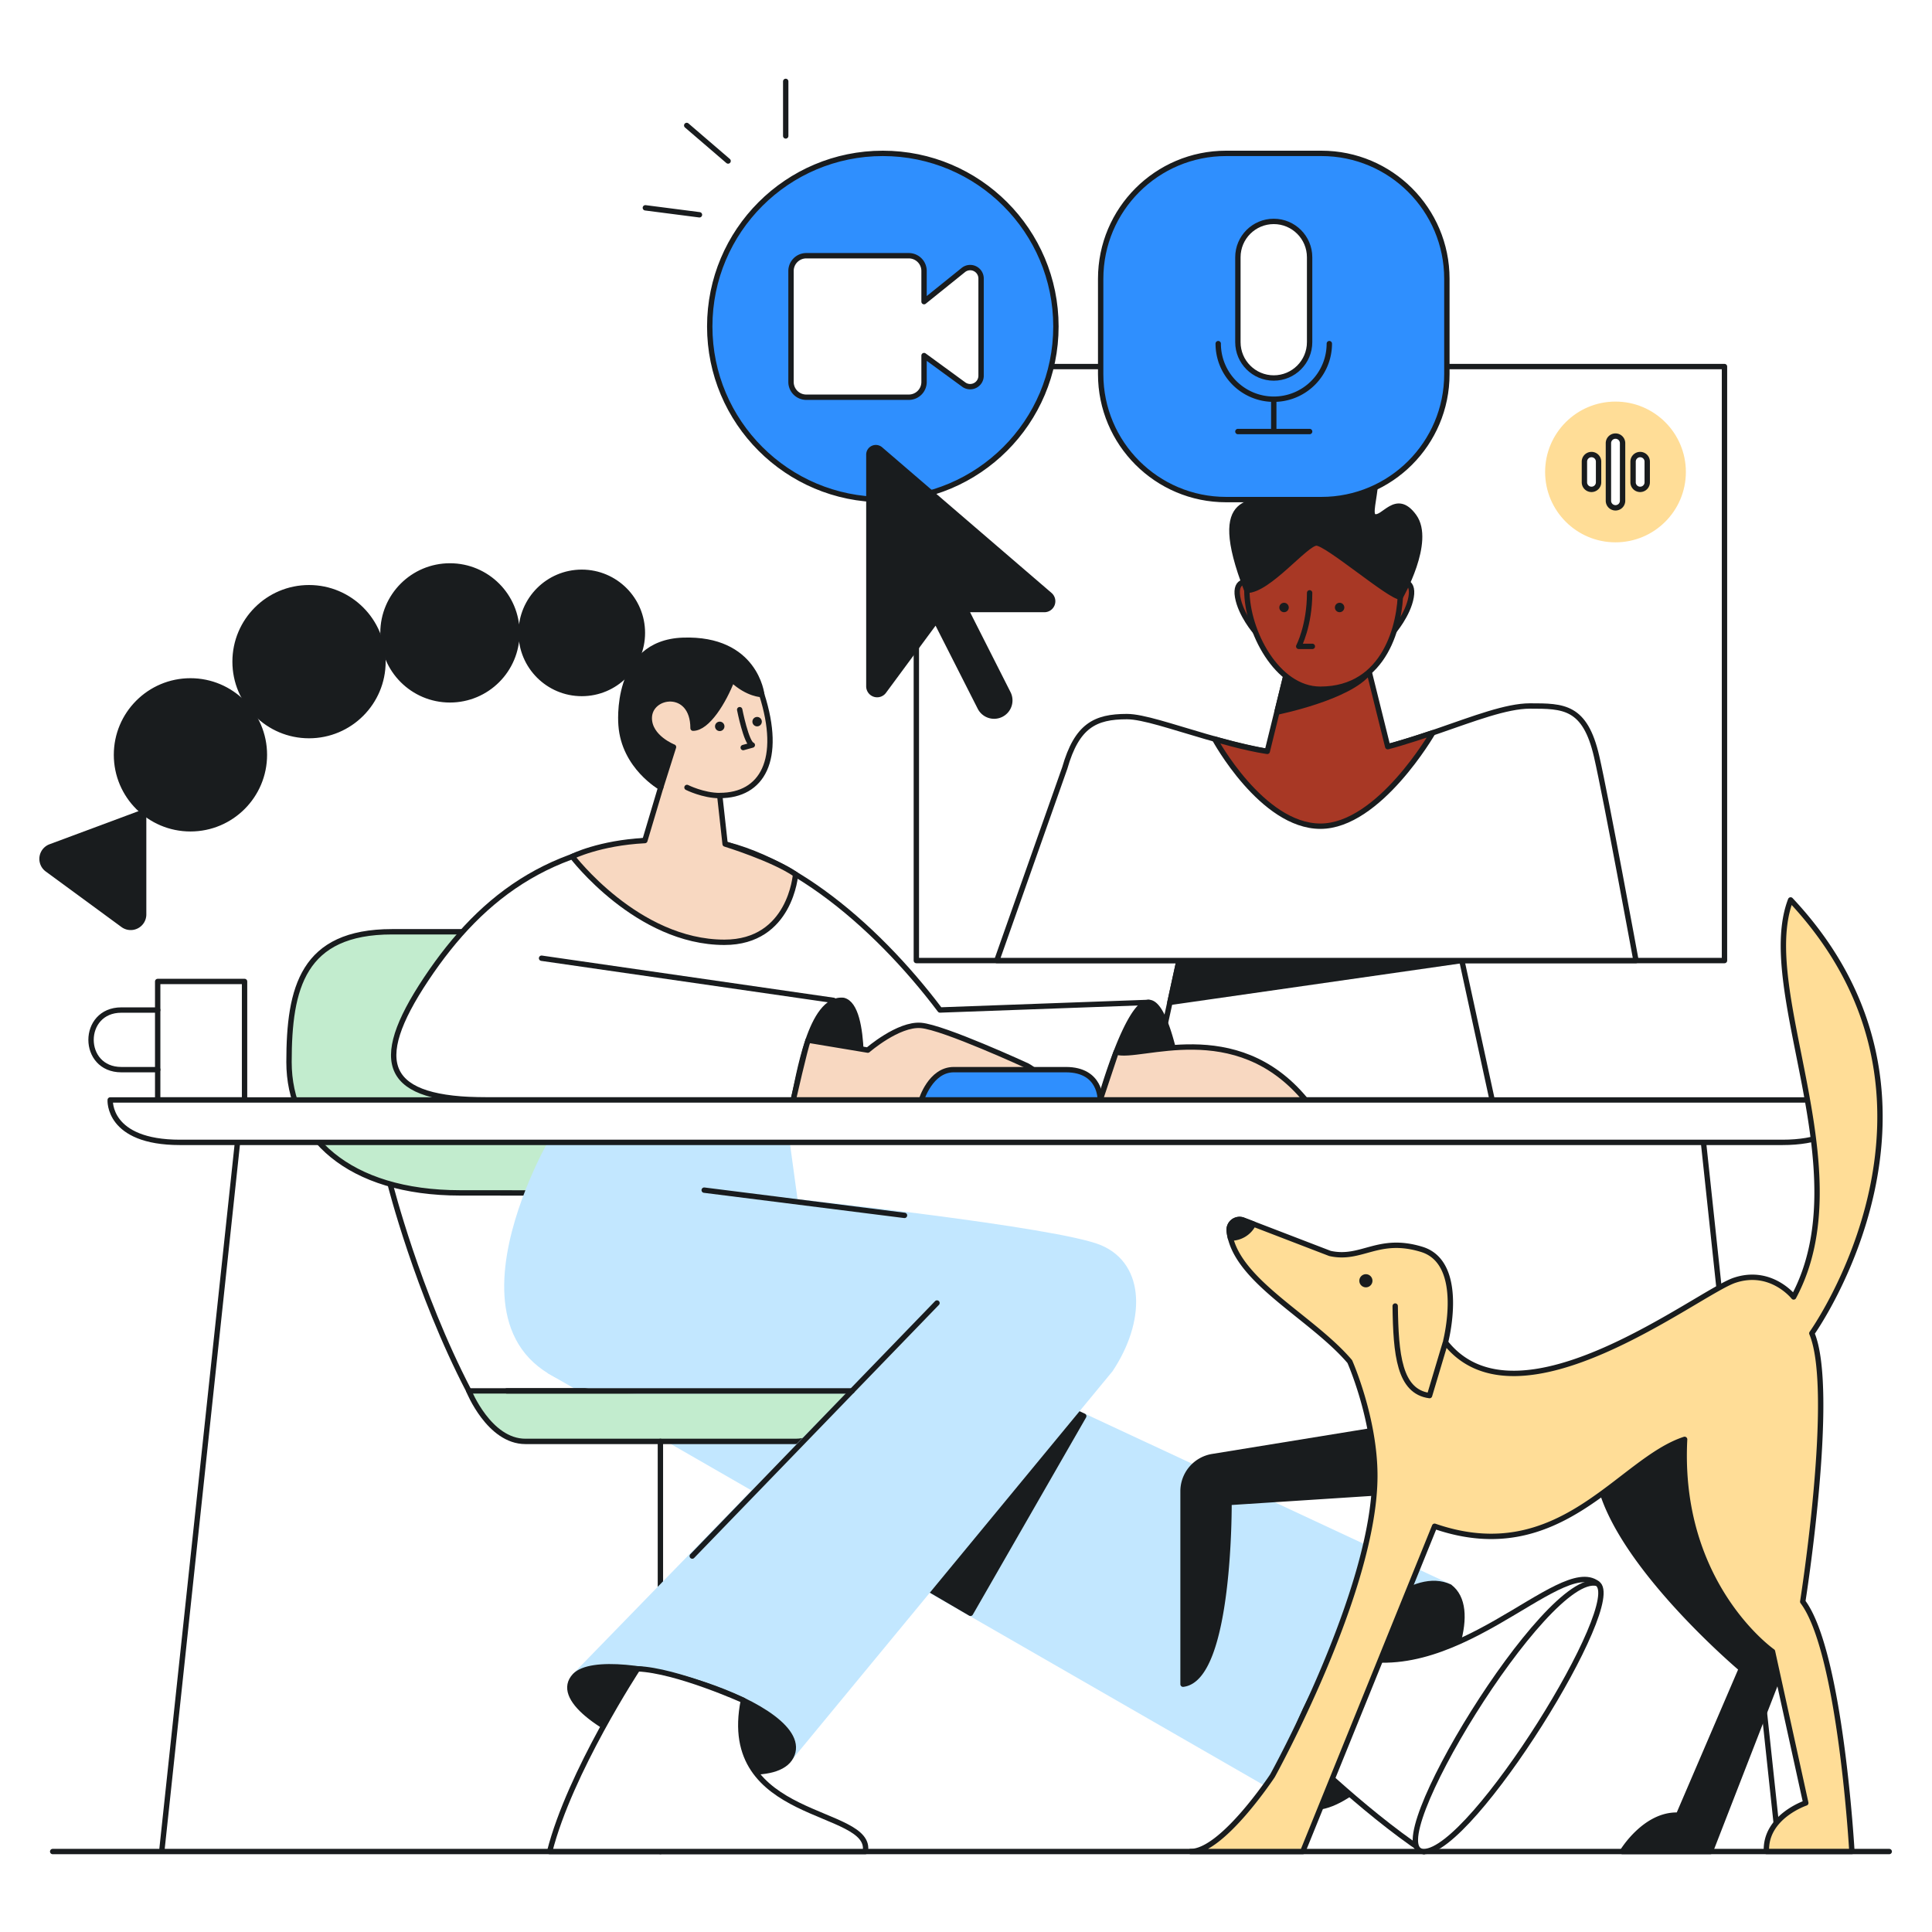<svg width="1080" height="1080" fill="none" xmlns="http://www.w3.org/2000/svg"><path fill="#fff" d="M0 0h1080v1080H0z"/><g clip-path="url(#a)"><path d="m307.25 766.5 419.58 241.41 83.58-120.84-404.33-188.61-98.83 68.04Z" fill="#C2E7FF" stroke="#C2E7FF" stroke-width="3" stroke-linecap="round" stroke-linejoin="round"/><path d="m605.82 791.63-63.31 110.23-47.21-27.59 95.83-89.49 14.69 6.85Z" fill="#191C1E" stroke="#191C1E" stroke-width="3" stroke-linecap="round" stroke-linejoin="round"/><path d="M964 204.91H512.24v332.05H964V204.91Z" fill="#fff" stroke="#191C1E" stroke-width="3" stroke-linecap="round" stroke-linejoin="round"/><path d="m132.76 638.6-42.35 396.42M952.26 638.6l42.35 396.42M29.45 1035.02h1026.64" stroke="#191C1E" stroke-width="3" stroke-linecap="round" stroke-linejoin="round"/><path d="M817.18 536.95H659.07l-16.95 77.93h192l-16.94-77.93Z" fill="#fff" stroke="#191C1E" stroke-width="3" stroke-linecap="round" stroke-linejoin="round"/><path d="M218.11 661.9s15.18 60.27 44 115.62Z" fill="#fff"/><path d="M218.11 661.9s15.18 60.27 44 115.62" stroke="#191C1E" stroke-width="3" stroke-linecap="round" stroke-linejoin="round"/><path d="M356.95 777.52h-94.87s11.3 28.23 31.62 28.23h151c20.32 0 31.62-28.23 31.62-28.23H356.95ZM257.28 666.83c-62.68 0-95.72-31.62-95.72-73.13 0-41.51 7.63-72.84 57.6-72.84H338.6c50.82 0 55.06 51.95 55.06 73 0 21.05-12.41 73-98.26 73l-38.12-.03Z" fill="#C2ECCE" stroke="#191C1E" stroke-width="3" stroke-linecap="round" stroke-linejoin="round"/><path d="M369.17 805.75v229.27" stroke="#191C1E" stroke-width="3" stroke-linecap="round" stroke-linejoin="round"/><path d="M307.84 638.6s-80 138.92 49.13 138.92h119.32L321.4 936.76l120.84 45.18 178.45-216.28c18.07-27.11 18.07-58-5.65-68.14S444.5 671.71 444.5 671.71l-4.52-33.11H307.84Z" fill="#C2E7FF" stroke="#C2E7FF" stroke-width="3" stroke-linecap="round" stroke-linejoin="round"/><path d="m386.97 869.85 136.81-141.46M505.62 679.41 393.65 665.3" stroke="#191C1E" stroke-width="3" stroke-linecap="round" stroke-linejoin="round"/><path d="M321.38 936.76c17.72-18.22 135.52 16.66 120.84 45.18-14.68 28.52-144.28-20.33-120.84-45.18Z" fill="#191C1E" stroke="#191C1E" stroke-width="3" stroke-linecap="round" stroke-linejoin="round"/><path d="M483.73 1035.02c4.39-24.75-81.82-16.5-68.16-84.48 0 0-37.23-16.81-59.12-17.67 0 0-37.9 57.74-49.19 102.15h176.47Z" fill="#fff" stroke="#191C1E" stroke-width="3" stroke-linecap="round" stroke-linejoin="round"/><path d="M810.41 887.07c-39.3-18.33-113.79 100.52-83.58 120.85 30.21 20.33 114.92-96.85 83.58-120.85Z" fill="#191C1E" stroke="#191C1E" stroke-width="3" stroke-linecap="round" stroke-linejoin="round"/><path d="M723.17 974.05s37.73 37.59 72.81 61l96.86-149.9c-21.19-16.07-81.36 61.52-143.75 38.53.02 0-19.72 26.6-25.92 50.37Z" fill="#fff" stroke="#191C1E" stroke-width="3" stroke-linecap="round" stroke-linejoin="round"/><path d="M892.84 885.15c-28.26-7.55-123.92 149.87-96.88 149.87 27.04 0 113.46-139.88 96.88-149.87Z" fill="#fff" stroke="#191C1E" stroke-width="3" stroke-linecap="round" stroke-linejoin="round"/><path d="m659.07 536.95-5.09 23.4 163.2-23.4H659.07Z" fill="#191C1E" stroke="#191C1E" stroke-width="3" stroke-linecap="round" stroke-linejoin="round"/><path d="M525.46 564.59c-36.41-48.31-91.32-95.7-143.32-95.7-70.69 0-112.18 30.73-143.9 78.37s-22.83 67.62 34 67.62h361.32l8.54-54.53-116.64 4.24Z" fill="#fff" stroke="#191C1E" stroke-width="3" stroke-linecap="round" stroke-linejoin="round"/><path d="m557.22 536.95 38-107.66c6.77-23.63 16.94-28.71 34.73-28.71 17.79 0 63.81 22.3 108.14 22.3s90.91-28.23 117.17-28.23c18.73 0 30.78 0 37.27 28.23 5.29 23 22 114.07 22 114.07H557.22Z" fill="#fff" stroke="#191C1E" stroke-width="3" stroke-linecap="round" stroke-linejoin="round"/><path d="M903.07 301.67c20.898 0 37.84-16.942 37.84-37.84 0-20.898-16.942-37.84-37.84-37.84-20.898 0-37.84 16.942-37.84 37.84 0 20.898 16.942 37.84 37.84 37.84Z" fill="#FFDD97" stroke="#FFDD97" stroke-width="3" stroke-linecap="round" stroke-linejoin="round"/><path d="M678.99 413.12s26.38 48.73 59.14 48.73c32.76 0 62.79-52.21 62.79-52.21s-17.94 6-25.17 7.75l-13.91-56.06h-39l-14.44 58.7c-12.85-1.9-29.41-6.91-29.41-6.91Z" fill="#A83825" stroke="#191C1E" stroke-width="3" stroke-linecap="round" stroke-linejoin="round"/><path d="M136.71 548.65H88.15v66.23h48.56v-66.23Z" fill="#fff" stroke="#191C1E" stroke-width="3" stroke-linecap="round" stroke-linejoin="round"/><path d="M88.15 564.62H67.84c-22.59 0-22.59 33.32 0 33.32h20.33" stroke="#191C1E" stroke-width="3" stroke-linecap="round" stroke-linejoin="round"/><path d="M713.84 398.07s40.94-8.22 51.53-22.53l-3.53-14.21h-39l-9 36.74Z" fill="#191C1E" stroke="#191C1E" stroke-width="3" stroke-linecap="round" stroke-linejoin="round"/><path d="M701.84 353.22s-8.27-9.56-10-19.5c-1.73-9.94 5.78-10.2 11.65-5.55l-1.65 25.05ZM778.84 353.22s8.28-9.56 10-19.5c1.72-9.94-5.78-10.2-11.64-5.55l1.64 25.05Z" fill="#A83825" stroke="#191C1E" stroke-width="3" stroke-linecap="round" stroke-linejoin="round"/><path d="M738.06 385.28c36.82 0 44.83-37.19 44.83-55.05s-12.67-41.52-43.39-41.52-42.49 18.93-42.49 41.35 16.59 55.22 41.05 55.22Z" fill="#A83825" stroke="#191C1E" stroke-width="3" stroke-linecap="round" stroke-linejoin="round"/><path d="M697.01 330.02c12.13 0 32.92-26.48 38.9-26.48 5.98 0 41.1 30.18 46.88 30.18 0 0 17.83-30.93 7.67-45-10.16-14.07-17.13 2.26-22.4 0s11.48-34.26-11.86-42.54c-23.34-8.28-35.12 25-44.16 31.06-9.04 6.06-37.31-4.69-15.03 52.78Z" fill="#191C1E" stroke="#191C1E" stroke-width="3" stroke-linecap="round" stroke-linejoin="round"/><path d="M732.09 331.4c0 18.35-6.1 29.93-6.1 29.93h7.62" stroke="#191C1E" stroke-width="3" stroke-linecap="round" stroke-linejoin="round"/><path d="M717.79 342.22a2.63 2.63 0 1 0-.001-5.261 2.63 2.63 0 0 0 .001 5.261ZM748.85 342.22a2.63 2.63 0 1 0-.001-5.261 2.63 2.63 0 0 0 .001 5.261Z" fill="#191C1E"/><path d="M903.08 243.78h-.01a3.95 3.95 0 0 0-3.95 3.95v32.2a3.95 3.95 0 0 0 3.95 3.95h.01a3.95 3.95 0 0 0 3.95-3.95v-32.2a3.95 3.95 0 0 0-3.95-3.95ZM889.66 254.1h-.01a3.95 3.95 0 0 0-3.95 3.95v11.56a3.95 3.95 0 0 0 3.95 3.95h.01a3.95 3.95 0 0 0 3.95-3.95v-11.56a3.95 3.95 0 0 0-3.95-3.95ZM916.86 254.1h-.01a3.95 3.95 0 0 0-3.95 3.95v11.56a3.95 3.95 0 0 0 3.95 3.95h.01a3.95 3.95 0 0 0 3.95-3.95v-11.56a3.95 3.95 0 0 0-3.95-3.95Z" fill="#fff" stroke="#191C1E" stroke-width="3" stroke-linecap="round" stroke-linejoin="round"/><path d="M892.84 817.33c-.29 47.43 80.58 115.54 80.58 115.54l-35.12 81.82c-18.64-.85-31.35 20.33-31.35 20.33h49.13l45.76-117.74-44.89-139.76-64.11 39.81ZM776.27 798.22l-98.69 16.06a19.63 19.63 0 0 0-16.25 19.34v107.85c26.5-3.06 25.7-101.58 25.7-101.58l99.66-6.46-10.42-35.21ZM615.02 614.88s15.25-54.53 27.11-54.53 19.2 54.53 19.2 54.53h-46.31Z" fill="#191C1E" stroke="#191C1E" stroke-width="3" stroke-linecap="round" stroke-linejoin="round"/><path d="M623.95 588.08c13.17 4.25 66.74-20.63 105.85 26.8H615.02l8.93-26.8Z" fill="#F8D8C1" stroke="#191C1E" stroke-width="3" stroke-linecap="round" stroke-linejoin="round"/><path d="m465.98 559.22-163.24-23.57" stroke="#191C1E" stroke-width="3" stroke-linecap="round" stroke-linejoin="round"/><path d="M471.45 559.22c-18.57-1.89-24.93 43.37-28 55.66h37.23s4.77-52.25-9.23-55.66Z" fill="#191C1E" stroke="#191C1E" stroke-width="3" stroke-linecap="round" stroke-linejoin="round"/><path d="m451.73 581.46 33.38 5.56s17.07-14.83 29.71-13.8c12.64 1.03 59.42 22.58 59.42 22.58 9.56 5.42 7.17 8.71-1.15 9.6l-58 9.48h-71.65s6.51-28.66 8.29-33.42Z" fill="#F8D8C1" stroke="#191C1E" stroke-width="3" stroke-linecap="round" stroke-linejoin="round"/><path d="M515.07 614.88s5.08-16.94 18.07-16.94h62.7c19.77 0 19.2 16.94 19.2 16.94h-99.97Z" fill="#2F8FFE" stroke="#191C1E" stroke-width="3" stroke-linecap="round" stroke-linejoin="round"/><path d="M1035.24 614.88H61.61s-1.69 23.72 39 23.72h895.7c40.63 0 38.93-23.72 38.93-23.72Z" fill="#fff" stroke="#191C1E" stroke-width="3" stroke-linecap="round" stroke-linejoin="round"/><path d="M738.7 85.74h-53.31c-38.721 0-70.11 31.39-70.11 70.11v53.31c0 38.721 31.389 70.11 70.11 70.11h53.31c38.721 0 70.11-31.389 70.11-70.11v-53.31c0-38.72-31.389-70.11-70.11-70.11ZM493.51 279.26c53.439 0 96.76-43.321 96.76-96.76 0-53.439-43.321-96.76-96.76-96.76-53.439 0-96.76 43.321-96.76 96.76 0 53.439 43.321 96.76 96.76 96.76Z" fill="#2F8FFE" stroke="#191C1E" stroke-width="3" stroke-linecap="round" stroke-linejoin="round"/><path d="M439.22 45.5v30.49M360.76 116.17l30.24 3.9M383.88 70.13 407.01 90" stroke="#191C1E" stroke-width="3" stroke-linecap="round" stroke-linejoin="round"/><path d="M732.08 143.82c0-11.073-8.974-20.05-20.045-20.05-11.071 0-20.045 8.977-20.045 20.05v47.43c0 11.073 8.974 20.05 20.045 20.05 11.071 0 20.045-8.977 20.045-20.05v-47.43Z" fill="#fff" stroke="#191C1E" stroke-width="3" stroke-linecap="round" stroke-linejoin="round"/><path d="M743.1 192.1a31.061 31.061 0 0 1-31.06 31.06 31.058 31.058 0 0 1-31.05-31.06M712.04 223.16v18.07M691.99 241.23h40.1" stroke="#191C1E" stroke-width="3" stroke-linecap="round" stroke-linejoin="round"/><path d="M808.01 750.41c40.66 51.67 141.32-27.95 161.65-34.73 20.33-6.78 33 9.32 33 9.32 38.12-71.15-21.17-171.11-1.69-221.93 105 111.81 11.86 242.26 11.86 242.26 13.55 32.19-5.09 150-5.09 150 21.18 28.07 27.48 139.65 27.48 139.65h-47.78c-.84-19.48 22-27.1 22-27.1l-18.6-84.67s-53.36-37.27-49.13-118.59c-36.42 11.86-69.46 72.85-139.76 48.57l-73.69 181.83h-62.69c17.79 0 45.74-42.35 45.74-42.35s57.23-103.34 57.23-167.72c0-32.19-14-63.81-14-63.81-21.49-25.22-64.53-45.53-67.39-73.07a5.816 5.816 0 0 1 2.263-5.211 5.804 5.804 0 0 1 5.627-.789l48.4 18.61c17.79 4 26.9-9.79 51.37-2.26 24.93 7.72 13.2 51.99 13.2 51.99Z" fill="#FFDD97" stroke="#191C1E" stroke-width="3" stroke-linecap="round" stroke-linejoin="round"/><path d="m808.01 750.41-8.89 29.74c-16.95-2.26-18.83-23-19.2-50.07" fill="#FFDD97"/><path d="m808.01 750.41-8.89 29.74c-16.95-2.26-18.83-23-19.2-50.07" stroke="#191C1E" stroke-width="3" stroke-linecap="round" stroke-linejoin="round"/><path d="M763.54 719.63a3.67 3.67 0 1 0 0-7.34 3.67 3.67 0 0 0 0 7.34ZM700.68 684.28 695 682.1a5.813 5.813 0 0 0-7.439 3.099 5.818 5.818 0 0 0-.451 2.901 28.71 28.71 0 0 0 .71 4 14.119 14.119 0 0 0 12.86-7.82Z" fill="#191C1E"/><path d="M700.68 684.28 695 682.1a5.813 5.813 0 0 0-7.439 3.099 5.818 5.818 0 0 0-.451 2.901 28.71 28.71 0 0 0 .71 4 14.119 14.119 0 0 0 12.86-7.82Z" stroke="#E83D3D" stroke-miterlimit="10"/><path d="M700.68 684.28 695 682.1a5.813 5.813 0 0 0-7.439 3.099 5.818 5.818 0 0 0-.451 2.901 28.71 28.71 0 0 0 .71 4 14.119 14.119 0 0 0 12.86-7.82v0Z" stroke="#191C1E" stroke-width="3" stroke-linecap="round" stroke-linejoin="round"/><path d="M444.71 488.75s-2.69 38-39.76 38c-48.75 0-85.07-47.95-85.07-47.95s15.23-7.62 40.6-8.92l8.87-29.73s-21.46-13.55-21.46-40.66c0-46.3 62.49-56.09 77.93-11.29 11.67 36.52.24 56.49-23.48 56.49l3 27.11s26.81 8.25 39.37 16.95Z" fill="#F8D8C1" stroke="#191C1E" stroke-width="3" stroke-linecap="round" stroke-linejoin="round"/><path d="m369.35 440.19 7.15-22.59s-13.55-5.27-13.55-16.18c0-13.56 24.47-16.94 24.47 5.64 8 0 17.13-14.87 21.83-27.1 8.85 8.28 16.57 8.28 16.57 8.28s-3.42-31.7-44-30.31c-39 1.34-34.64 47.44-34.64 47.44 1.66 23.34 22.17 34.82 22.17 34.82Z" fill="#191C1E" stroke="#191C1E" stroke-width="3" stroke-linecap="round" stroke-linejoin="round"/><path d="M413.49 396.71s3.67 18.64 7.06 19.77l-5.09 1.41" stroke="#191C1E" stroke-width="3" stroke-linecap="round" stroke-linejoin="round"/><path d="M325.22 387.67c18.711 0 33.88-15.169 33.88-33.88 0-18.711-15.169-33.88-33.88-33.88-18.711 0-33.88 15.169-33.88 33.88 0 18.711 15.169 33.88 33.88 33.88ZM251.52 391.22c20.672 0 37.43-16.758 37.43-37.43s-16.758-37.43-37.43-37.43-37.43 16.758-37.43 37.43 16.758 37.43 37.43 37.43Z" fill="#191C1E" stroke="#191C1E" stroke-width="3" stroke-linecap="round" stroke-linejoin="round"/><path d="M172.75 411.21c22.831 0 41.34-18.509 41.34-41.34 0-22.831-18.509-41.34-41.34-41.34-22.831 0-41.34 18.509-41.34 41.34 0 22.831 18.509 41.34 41.34 41.34Z" fill="#191C1E" stroke="#191C1E" stroke-width="3" stroke-linecap="round" stroke-linejoin="round"/><path d="M106.46 463.3c22.831 0 41.34-18.508 41.34-41.34 0-22.831-18.509-41.34-41.34-41.34-22.831 0-41.34 18.509-41.34 41.34 0 22.832 18.508 41.34 41.34 41.34Z" fill="#191C1E" stroke="#191C1E" stroke-width="3" stroke-linecap="round" stroke-linejoin="round"/><path d="m80.3 453.97-52.09 19.38a7.23 7.23 0 0 0-1.75 12.61l42.34 31.06a7.232 7.232 0 0 0 10.43-2.049 7.228 7.228 0 0 0 1.07-3.781v-57.22Z" fill="#191C1E" stroke="#191C1E" stroke-width="3" stroke-linecap="round" stroke-linejoin="round"/><path d="M402.34 444.73c-9.28 0-18.31-4.54-18.31-4.54Z" fill="#fff"/><path d="M402.34 444.73c-9.28 0-18.31-4.54-18.31-4.54M283.34 777.52h192.93" stroke="#191C1E" stroke-width="3" stroke-linecap="round" stroke-linejoin="round"/><path d="m538.5 150.95-21.95 17.67v-17.17a8.521 8.521 0 0 0-2.52-6.023 8.519 8.519 0 0 0-6.04-2.477h-57.24a8.54 8.54 0 0 0-8.57 8.5v62.09a8.533 8.533 0 0 0 5.3 7.871 8.528 8.528 0 0 0 3.27.639h57.24a8.523 8.523 0 0 0 6.044-2.48 8.54 8.54 0 0 0 2.516-6.03v-14.77l22.17 16.19a6.094 6.094 0 0 0 3.097 1.161 6.091 6.091 0 0 0 5.692-2.854 6.101 6.101 0 0 0 .921-3.177v-54.45a6.09 6.09 0 0 0-9.93-4.69v0Z" fill="#fff" stroke="#191C1E" stroke-width="3" stroke-linecap="round" stroke-linejoin="round"/><path d="m586.84 332.59-94.7-81.42a3.9 3.9 0 0 0-6.44 3v129.49a4.635 4.635 0 0 0 3.184 4.405 4.63 4.63 0 0 0 5.176-1.655l29.17-39.51 24.66 48.61a8.76 8.76 0 0 0 5.102 4.371 8.773 8.773 0 0 0 6.698-.521v0a8.76 8.76 0 0 0 4.372-5.102 8.777 8.777 0 0 0-.522-6.698l-23.7-46.82h44a4.64 4.64 0 0 0 3-8.15Z" fill="#191C1E" stroke="#191C1E" stroke-width="3" stroke-linecap="round" stroke-linejoin="round"/><path d="M402.34 408.67a2.63 2.63 0 1 0-.001-5.261 2.63 2.63 0 0 0 .001 5.261ZM423.18 406.04a2.63 2.63 0 1 0 .001-5.259 2.63 2.63 0 0 0-.001 5.259Z" fill="#191C1E"/></g><defs><clipPath id="a"><path fill="#fff" transform="translate(22 44)" d="M0 0h1035.59v992.52H0z"/></clipPath></defs></svg>